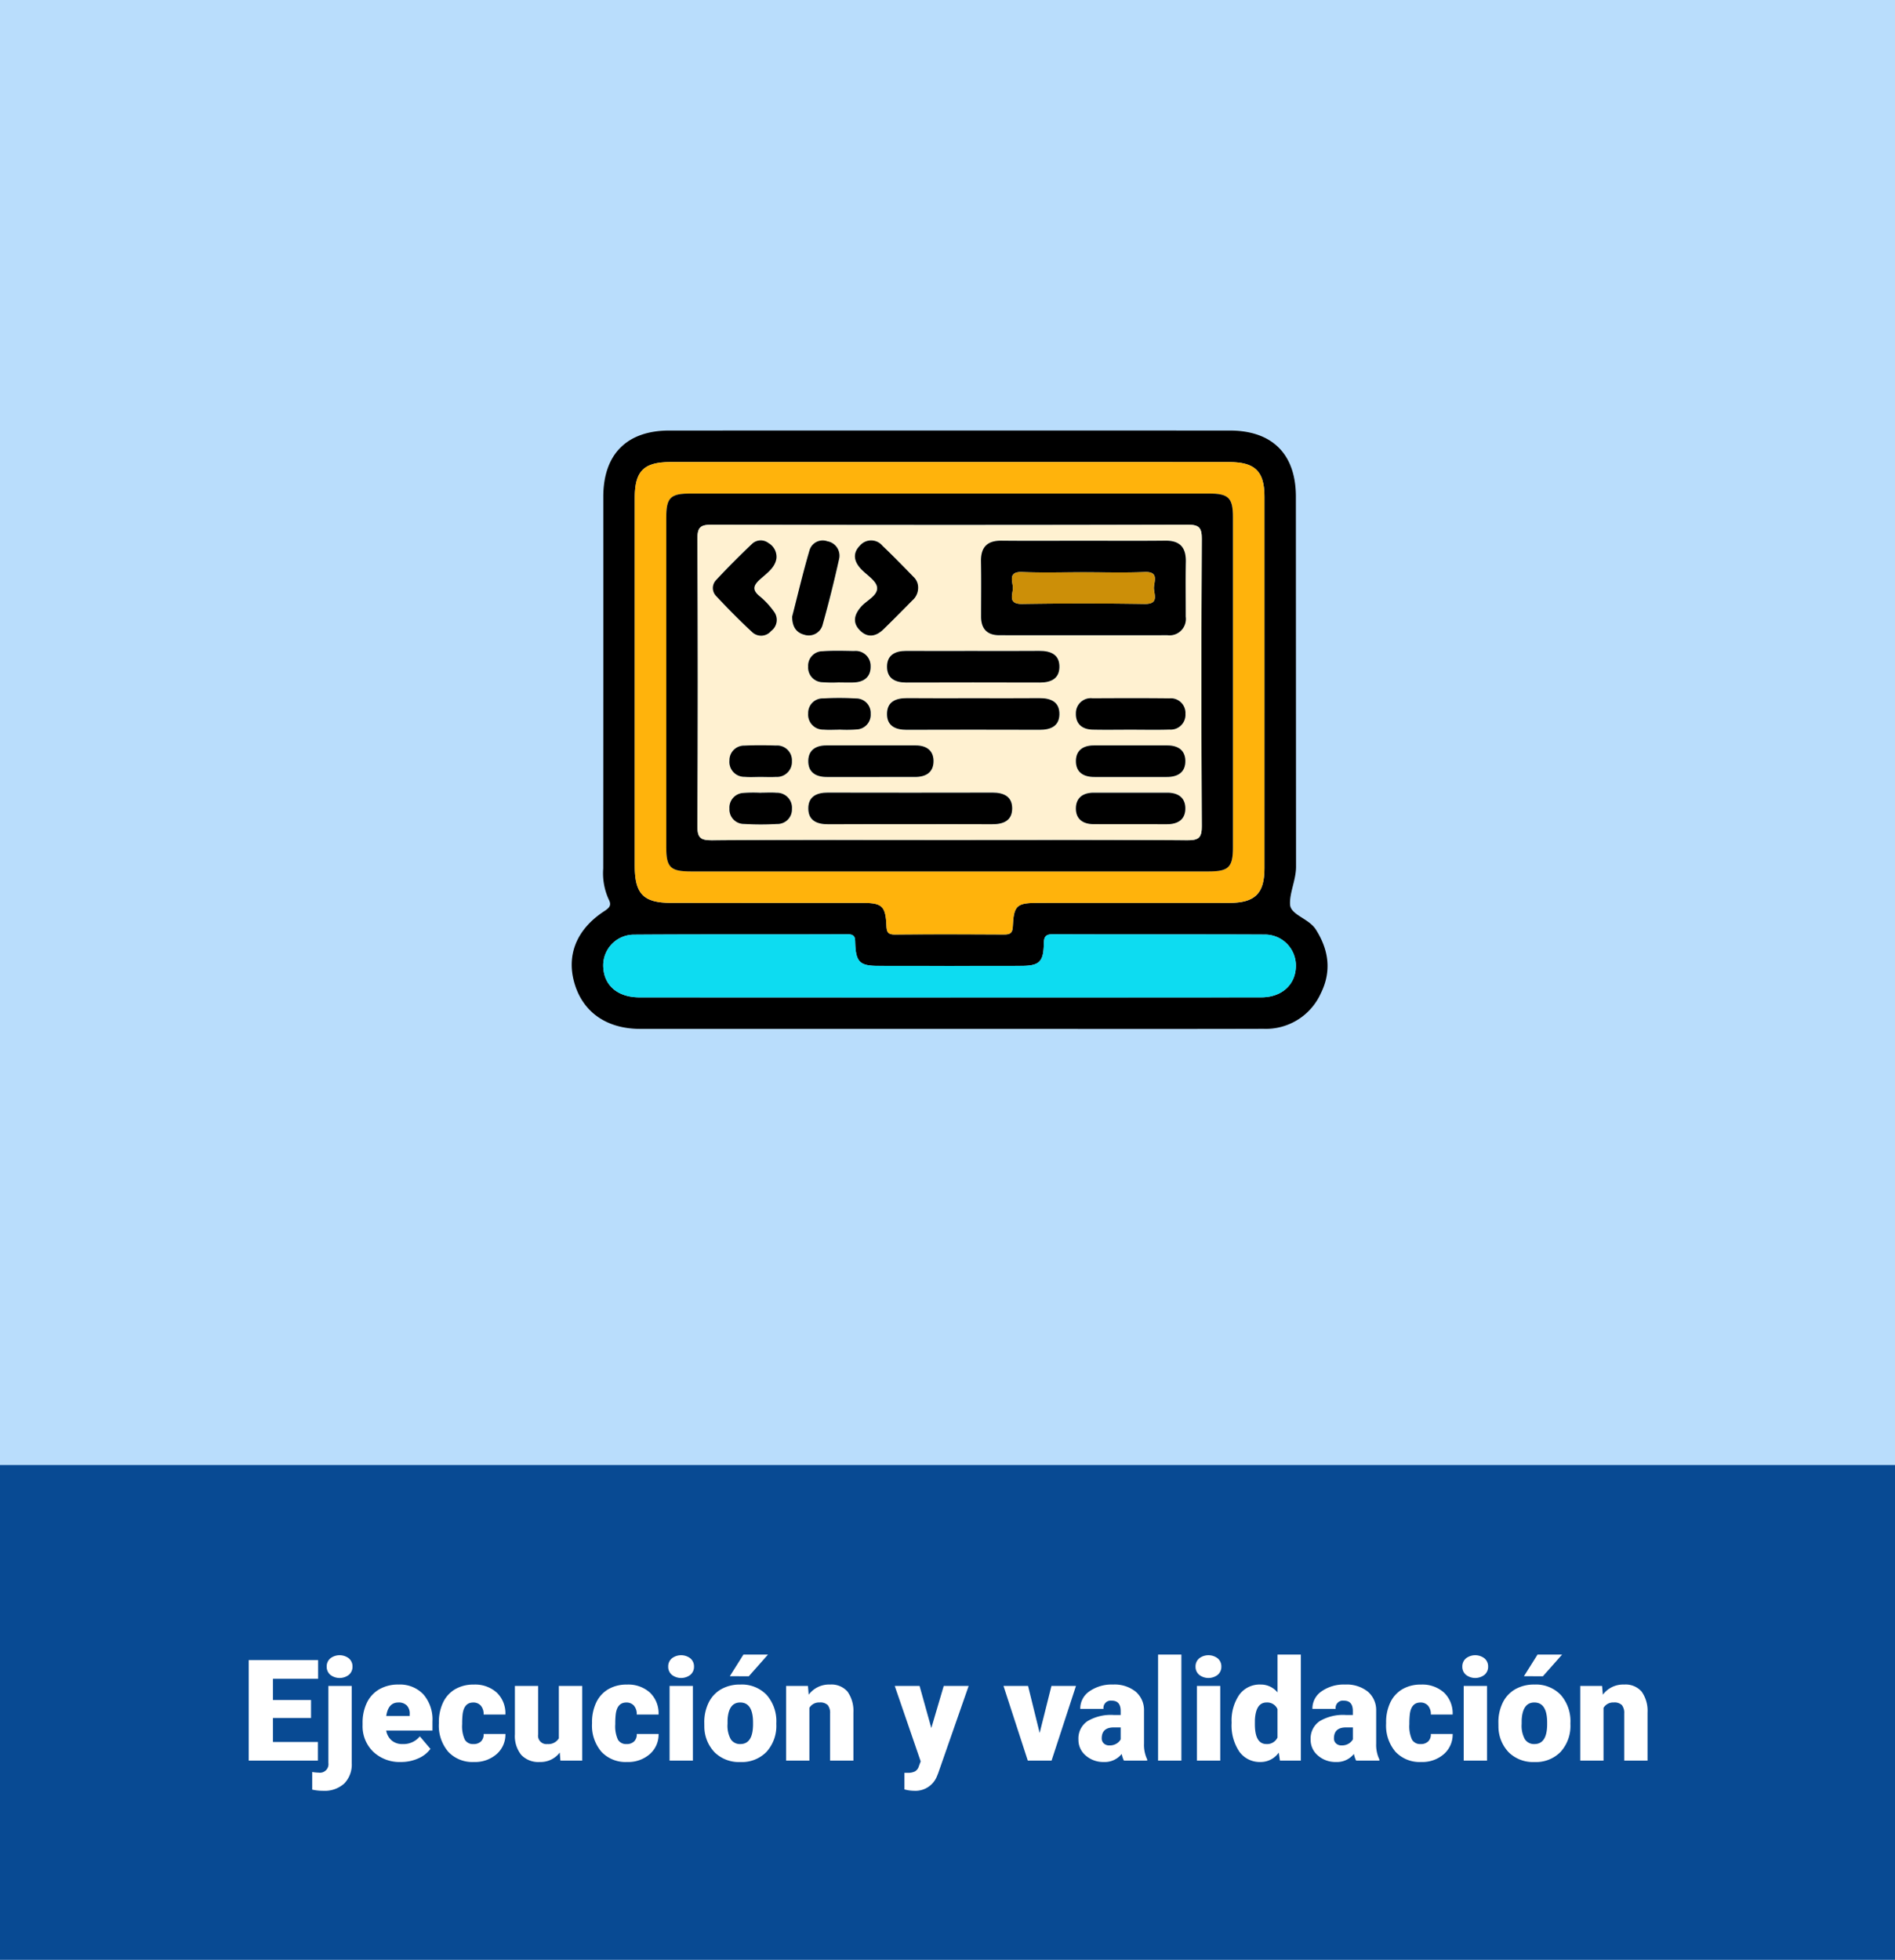 <svg xmlns="http://www.w3.org/2000/svg" width="295" height="305" viewBox="0 0 295 305">
  <g id="Grupo_131794" data-name="Grupo 131794" transform="translate(-1126 -6588.701)">
    <path id="Trazado_191316" data-name="Trazado 191316" d="M0,0H295V305H0Z" transform="translate(1126 6588.701)" fill="#b9ddfc"/>
    <path id="Trazado_191317" data-name="Trazado 191317" d="M0,0H295V77H0Z" transform="translate(1126 6816.701)" fill="#084a93"/>
    <path id="Trazado_191318" data-name="Trazado 191318" d="M20.419,14.361H14.49V18.1h7V21H10.719V5.359h10.8V8.271H14.49v3.3h5.93Zm6.338-4.984V21.4a4.219,4.219,0,0,1-1.182,3.18,4.539,4.539,0,0,1-3.266,1.117,7.71,7.71,0,0,1-1.708-.183V22.772a6.926,6.926,0,0,0,1.021.1,1.325,1.325,0,0,0,1.5-1.493v-12Zm-3.9-3.008a1.63,1.63,0,0,1,.559-1.275,2.364,2.364,0,0,1,2.9,0,1.63,1.63,0,0,1,.559,1.275,1.63,1.63,0,0,1-.559,1.275,2.364,2.364,0,0,1-2.9,0A1.63,1.63,0,0,1,22.858,6.369ZM34.427,21.215a5.975,5.975,0,0,1-4.329-1.6,5.509,5.509,0,0,1-1.654-4.152v-.3A7.138,7.138,0,0,1,29.1,12.02a4.834,4.834,0,0,1,1.928-2.111,5.821,5.821,0,0,1,3.008-.747,5.031,5.031,0,0,1,3.867,1.52,5.973,5.973,0,0,1,1.418,4.238v1.407h-7.2a2.609,2.609,0,0,0,.849,1.536,2.525,2.525,0,0,0,1.7.559,3.254,3.254,0,0,0,2.686-1.2l1.654,1.955A4.624,4.624,0,0,1,37.1,20.662,6.48,6.48,0,0,1,34.427,21.215Zm-.408-9.26q-1.59,0-1.891,2.105h3.652v-.279a1.793,1.793,0,0,0-.44-1.348A1.753,1.753,0,0,0,34.019,11.955ZM45.7,18.422a1.61,1.61,0,0,0,1.182-.414,1.517,1.517,0,0,0,.408-1.155H50.68a4.018,4.018,0,0,1-1.37,3.137,5.1,5.1,0,0,1-3.529,1.225,5.158,5.158,0,0,1-4-1.59,6.264,6.264,0,0,1-1.461-4.4v-.15a7.08,7.08,0,0,1,.65-3.11,4.732,4.732,0,0,1,1.875-2.073,5.589,5.589,0,0,1,2.9-.725,5.03,5.03,0,0,1,3.6,1.257,4.458,4.458,0,0,1,1.332,3.405H47.286a1.987,1.987,0,0,0-.44-1.386,1.52,1.52,0,0,0-1.182-.483q-1.407,0-1.644,1.794a12.659,12.659,0,0,0-.075,1.568,4.972,4.972,0,0,0,.419,2.428A1.45,1.45,0,0,0,45.7,18.422Zm13.438,1.321a3.732,3.732,0,0,1-3.1,1.472,3.661,3.661,0,0,1-2.9-1.112,4.676,4.676,0,0,1-.983-3.2V9.377h3.62v7.552a1.3,1.3,0,0,0,1.45,1.493,1.892,1.892,0,0,0,1.772-.892V9.377h3.642V21H59.242Zm10.4-1.321a1.61,1.61,0,0,0,1.182-.414,1.517,1.517,0,0,0,.408-1.155h3.395a4.018,4.018,0,0,1-1.37,3.137,5.1,5.1,0,0,1-3.529,1.225,5.158,5.158,0,0,1-4-1.59,6.264,6.264,0,0,1-1.461-4.4v-.15a7.08,7.08,0,0,1,.65-3.11,4.732,4.732,0,0,1,1.875-2.073,5.589,5.589,0,0,1,2.9-.725,5.03,5.03,0,0,1,3.6,1.257,4.458,4.458,0,0,1,1.332,3.405H71.123a1.987,1.987,0,0,0-.44-1.386,1.52,1.52,0,0,0-1.182-.483q-1.407,0-1.644,1.794a12.658,12.658,0,0,0-.075,1.568,4.972,4.972,0,0,0,.419,2.428A1.45,1.45,0,0,0,69.533,18.422ZM79.867,21H76.236V9.377h3.631ZM76.021,6.369a1.63,1.63,0,0,1,.559-1.275,2.364,2.364,0,0,1,2.9,0,1.63,1.63,0,0,1,.559,1.275,1.63,1.63,0,0,1-.559,1.275,2.364,2.364,0,0,1-2.9,0A1.63,1.63,0,0,1,76.021,6.369Zm5.618,8.712a6.86,6.86,0,0,1,.677-3.1A4.84,4.84,0,0,1,84.26,9.893a5.856,5.856,0,0,1,2.976-.73,5.344,5.344,0,0,1,4.114,1.617,6.2,6.2,0,0,1,1.5,4.4v.129a6.019,6.019,0,0,1-1.509,4.313,5.359,5.359,0,0,1-4.087,1.6,5.42,5.42,0,0,1-3.985-1.488,5.819,5.819,0,0,1-1.622-4.034Zm3.62.226a4.325,4.325,0,0,0,.5,2.363,1.682,1.682,0,0,0,1.493.752q1.934,0,1.977-2.976v-.365q0-3.126-2-3.126-1.815,0-1.966,2.7ZM87.73,4.5h3.824L88.568,7.873l-2.954-.005ZM97.774,9.377l.118,1.364a3.942,3.942,0,0,1,3.319-1.579,3.316,3.316,0,0,1,2.712,1.085,5.165,5.165,0,0,1,.929,3.266V21h-3.631V13.663a1.961,1.961,0,0,0-.354-1.294,1.64,1.64,0,0,0-1.289-.414A1.726,1.726,0,0,0,98,12.793V21h-3.62V9.377Zm19.207,6.553,1.934-6.553h3.878l-4.737,13.567-.2.494a3.6,3.6,0,0,1-3.566,2.256,5.674,5.674,0,0,1-1.493-.214V22.9h.473a2.476,2.476,0,0,0,1.166-.22,1.337,1.337,0,0,0,.6-.79l.29-.774-4.039-11.74h3.867Zm16.865.763,1.837-7.315H139.5L135.7,21h-3.7L128.217,9.377h3.824ZM146.962,21a4.088,4.088,0,0,1-.344-1.042,3.366,3.366,0,0,1-2.793,1.257,4.124,4.124,0,0,1-2.793-.994,3.163,3.163,0,0,1-1.149-2.5,3.251,3.251,0,0,1,1.4-2.857,7.114,7.114,0,0,1,4.061-.967h1.117v-.615q0-1.608-1.386-1.608a1.133,1.133,0,0,0-1.289,1.274h-3.62a3.245,3.245,0,0,1,1.434-2.736,6.027,6.027,0,0,1,3.658-1.051,5.284,5.284,0,0,1,3.513,1.085,3.772,3.772,0,0,1,1.321,2.976v5.146a5.269,5.269,0,0,0,.494,2.449V21ZM144.7,18.637a2.019,2.019,0,0,0,1.123-.29,1.818,1.818,0,0,0,.639-.655V15.833H145.4q-1.891,0-1.891,1.7a1.036,1.036,0,0,0,.333.8A1.205,1.205,0,0,0,144.7,18.637ZM155.911,21H152.28V4.5h3.631Zm6.048,0h-3.631V9.377h3.631ZM158.113,6.369a1.63,1.63,0,0,1,.559-1.275,2.364,2.364,0,0,1,2.9,0,1.63,1.63,0,0,1,.559,1.275,1.63,1.63,0,0,1-.559,1.275,2.364,2.364,0,0,1-2.9,0A1.63,1.63,0,0,1,158.113,6.369Zm5.618,8.733a7.1,7.1,0,0,1,1.192-4.351,3.925,3.925,0,0,1,3.33-1.59,3.338,3.338,0,0,1,2.621,1.225V4.5h3.631V21H171.25l-.183-1.246a3.428,3.428,0,0,1-2.836,1.461,3.918,3.918,0,0,1-3.287-1.59A7.325,7.325,0,0,1,163.731,15.1Zm3.62.226q0,3.094,1.8,3.094a1.782,1.782,0,0,0,1.719-1.01V12.986a1.734,1.734,0,0,0-1.7-1.031q-1.676,0-1.815,2.707ZM183.11,21a4.088,4.088,0,0,1-.344-1.042,3.366,3.366,0,0,1-2.793,1.257,4.124,4.124,0,0,1-2.793-.994,3.163,3.163,0,0,1-1.149-2.5,3.251,3.251,0,0,1,1.4-2.857,7.114,7.114,0,0,1,4.061-.967H182.6v-.615q0-1.608-1.386-1.608a1.133,1.133,0,0,0-1.289,1.274h-3.62a3.245,3.245,0,0,1,1.434-2.736A6.027,6.027,0,0,1,181.4,9.162a5.284,5.284,0,0,1,3.513,1.085,3.772,3.772,0,0,1,1.321,2.976v5.146a5.269,5.269,0,0,0,.494,2.449V21Zm-2.267-2.363a2.019,2.019,0,0,0,1.123-.29,1.818,1.818,0,0,0,.639-.655V15.833h-1.053q-1.891,0-1.891,1.7a1.036,1.036,0,0,0,.333.8A1.205,1.205,0,0,0,180.843,18.637Zm12.311-.215a1.61,1.61,0,0,0,1.182-.414,1.517,1.517,0,0,0,.408-1.155h3.395a4.018,4.018,0,0,1-1.37,3.137,5.1,5.1,0,0,1-3.529,1.225,5.158,5.158,0,0,1-4-1.59,6.264,6.264,0,0,1-1.461-4.4v-.15a7.08,7.08,0,0,1,.65-3.11,4.732,4.732,0,0,1,1.875-2.073,5.589,5.589,0,0,1,2.9-.725,5.03,5.03,0,0,1,3.6,1.257,4.458,4.458,0,0,1,1.332,3.405h-3.395a1.987,1.987,0,0,0-.44-1.386,1.52,1.52,0,0,0-1.182-.483q-1.407,0-1.644,1.794a12.659,12.659,0,0,0-.075,1.568,4.972,4.972,0,0,0,.419,2.428A1.45,1.45,0,0,0,193.154,18.422ZM203.488,21h-3.631V9.377h3.631ZM199.642,6.369a1.63,1.63,0,0,1,.559-1.275,2.364,2.364,0,0,1,2.9,0,1.63,1.63,0,0,1,.559,1.275,1.63,1.63,0,0,1-.559,1.275,2.364,2.364,0,0,1-2.9,0A1.63,1.63,0,0,1,199.642,6.369Zm5.618,8.712a6.86,6.86,0,0,1,.677-3.1,4.84,4.84,0,0,1,1.944-2.089,5.856,5.856,0,0,1,2.976-.73,5.344,5.344,0,0,1,4.114,1.617,6.2,6.2,0,0,1,1.5,4.4v.129a6.019,6.019,0,0,1-1.509,4.313,5.359,5.359,0,0,1-4.087,1.6,5.42,5.42,0,0,1-3.985-1.488,5.819,5.819,0,0,1-1.622-4.034Zm3.62.226a4.325,4.325,0,0,0,.5,2.363,1.682,1.682,0,0,0,1.493.752q1.934,0,1.977-2.976v-.365q0-3.126-2-3.126-1.815,0-1.966,2.7ZM211.351,4.5h3.824l-2.986,3.373-2.954-.005ZM221.4,9.377l.118,1.364a3.942,3.942,0,0,1,3.319-1.579,3.316,3.316,0,0,1,2.712,1.085,5.165,5.165,0,0,1,.929,3.266V21h-3.631V13.663a1.961,1.961,0,0,0-.354-1.294,1.64,1.64,0,0,0-1.289-.414,1.726,1.726,0,0,0-1.579.838V21H218V9.377Z" transform="translate(1154 6841.701)" fill="#fff"/>
    <g id="Grupo_129377" data-name="Grupo 129377" transform="translate(0 313.701)">
      <rect id="Rectángulo_293540" data-name="Rectángulo 293540" width="120" height="120" transform="translate(1214 6329)" fill="none"/>
      <g id="Grupo_129376" data-name="Grupo 129376" transform="translate(1864.389 5472.681)">
        <path id="Trazado_190065" data-name="Trazado 190065" d="M-590.672,962.443q-24.015,0-48.029,0c-5.215,0-8.908-2.564-10.243-7.049-1.313-4.411.293-8.447,4.631-11.277.852-.557,1.161-.935.66-1.879a9.823,9.823,0,0,1-.83-4.766q.021-28.914.011-57.829c0-6.633,3.669-10.316,10.279-10.318q43.619-.007,87.237,0c6.627,0,10.3,3.675,10.3,10.292q.01,28.794.025,57.586c0,2.084-1.052,4.1-.929,5.916.107,1.588,2.928,2.151,4.012,3.859,2.053,3.234,2.463,6.56.751,9.98a9.376,9.376,0,0,1-8.87,5.473c-13.151.037-26.3.015-39.452.015Zm.277-88.22q-21.8,0-43.591,0c-4.181,0-5.584,1.4-5.585,5.56q-.005,28.654,0,57.306c0,4.361,1.358,5.744,5.648,5.745q14.94.007,29.877.005c2.967,0,3.526.5,3.651,3.521.042,1.013.226,1.411,1.339,1.4,5.631-.053,11.265-.043,16.9-.006.982.006,1.39-.152,1.44-1.3.14-3.2.642-3.614,3.792-3.616q14.938-.009,29.877,0c4.026,0,5.5-1.443,5.5-5.407q.009-28.9,0-57.795c0-3.969-1.465-5.407-5.494-5.408Q-568.722,874.218-590.395,874.223Zm-.414,83.317q24.379,0,48.76-.009c3.188,0,5.328-1.96,5.391-4.783a4.825,4.825,0,0,0-4.928-4.985c-10.945-.054-21.89,0-32.834-.051-1.228-.006-1.453.373-1.475,1.52-.052,2.8-.73,3.4-3.521,3.406q-11.149.019-22.3,0c-2.791,0-3.42-.6-3.538-3.407-.036-.867.075-1.525-1.211-1.518-11.108.051-22.216-.013-33.323.067a4.78,4.78,0,0,0-4.676,5.211c.2,2.793,2.327,4.542,5.626,4.544Q-614.822,957.553-590.809,957.54Z" fill-rule="evenodd"/>
        <path id="Trazado_190066" data-name="Trazado 190066" d="M-588.777,875.031q21.672,0,43.347,0c4.028,0,5.493,1.439,5.494,5.408q.009,28.9,0,57.795c0,3.964-1.471,5.4-5.5,5.407q-14.938.009-29.877,0c-3.15,0-3.652.412-3.792,3.616-.05,1.15-.458,1.308-1.44,1.3-5.632-.037-11.266-.047-16.9.006-1.113.01-1.3-.388-1.339-1.4-.125-3.024-.684-3.518-3.651-3.521q-14.937-.014-29.877-.005c-4.29,0-5.647-1.384-5.648-5.745q0-28.654,0-57.306c0-4.164,1.4-5.559,5.585-5.56Q-610.574,875.027-588.777,875.031Zm-.209,63.714q20.2,0,40.41,0c3.071,0,3.736-.661,3.738-3.71q.009-25.716,0-51.432c0-3.014-.677-3.666-3.778-3.667q-40.289-.005-80.577,0c-3.246,0-3.857.607-3.858,3.83q-.006,25.594,0,51.188c0,3.183.629,3.791,3.9,3.792Q-609.069,938.75-588.986,938.745Z" transform="translate(-1.617 -0.808)" fill="#ffb30c" fill-rule="evenodd"/>
        <path id="Trazado_190067" data-name="Trazado 190067" d="M-590,970.458q-24.014,0-48.026-.005c-3.3,0-5.423-1.751-5.626-4.544a4.78,4.78,0,0,1,4.677-5.211c11.107-.08,22.215-.016,33.323-.067,1.285-.007,1.174.651,1.211,1.518.118,2.8.747,3.4,3.538,3.407q11.149.019,22.3,0c2.791-.005,3.469-.6,3.521-3.406.021-1.146.247-1.526,1.475-1.52,10.944.051,21.889,0,32.834.051a4.825,4.825,0,0,1,4.928,4.985c-.063,2.823-2.2,4.78-5.391,4.783Q-565.619,970.48-590,970.458Z" transform="translate(-0.81 -12.917)" fill="#0ddcf1" fill-rule="evenodd"/>
        <path id="Trazado_190068" data-name="Trazado 190068" d="M-588.179,939.553q-20.083,0-40.167,0c-3.27,0-3.9-.609-3.9-3.792q-.006-25.594,0-51.188c0-3.223.612-3.83,3.858-3.83q40.289-.005,80.577,0c3.1,0,3.778.653,3.778,3.667q.01,25.716,0,51.432c0,3.049-.667,3.708-3.738,3.71Q-567.973,939.559-588.179,939.553Zm-.205-4.9c12.414,0,24.83-.045,37.244.047,1.826.013,2.271-.419,2.26-2.255q-.127-22.3,0-44.595c.011-1.829-.424-2.261-2.255-2.255q-37,.1-74,0c-1.826-.006-2.271.416-2.26,2.253q.128,22.3,0,44.594c-.01,1.83.422,2.273,2.256,2.259C-612.887,934.608-600.635,934.653-588.384,934.653Z" transform="translate(-2.425 -1.615)" fill-rule="evenodd"/>
        <path id="Trazado_190069" data-name="Trazado 190069" d="M-587.584,935.453c-12.251,0-24.5-.045-36.754.047-1.834.014-2.266-.429-2.256-2.259q.125-22.3,0-44.594c-.01-1.836.434-2.259,2.26-2.253q37,.1,74,0c1.831-.006,2.266.427,2.255,2.255q-.125,22.3,0,44.595c.011,1.836-.434,2.268-2.26,2.255C-562.754,935.409-575.17,935.453-587.584,935.453Zm21.078-46.561c-4.24,0-8.479.033-12.718-.014-2.271-.026-3.269,1.012-3.225,3.264.057,2.853.012,5.707.015,8.56,0,1.886.935,2.886,2.837,2.887q13.087.012,26.172,0a2.543,2.543,0,0,0,2.844-2.881c.006-2.854-.04-5.708.016-8.56.044-2.248-.948-3.3-3.221-3.269C-558.026,888.925-562.267,888.892-566.506,888.892ZM-593.714,933c4.318,0,8.638-.021,12.957.009,1.779.013,3.181-.543,3.158-2.516-.021-1.815-1.332-2.406-3.025-2.4q-12.836.026-25.669,0c-1.691,0-3.008.574-3.035,2.392-.03,1.975,1.364,2.539,3.147,2.527C-602.026,932.98-597.87,933-593.714,933Zm10.079-26.956c-3.5,0-7.006.011-10.508,0-1.709-.007-2.959.672-2.935,2.487s1.306,2.43,3,2.425q10.386-.027,20.771,0c1.685.006,3.013-.559,3.056-2.373.046-1.97-1.335-2.562-3.124-2.546C-576.792,906.068-580.214,906.045-583.635,906.045Zm-.013,7.352c-3.422,0-6.843.024-10.264-.011-1.776-.017-3.182.53-3.164,2.507.015,1.813,1.318,2.417,3.013,2.413q10.385-.03,20.771,0c1.689.005,3.009-.572,3.044-2.385.037-1.971-1.351-2.552-3.137-2.534C-576.805,913.42-580.226,913.4-583.648,913.4Zm-30.65-21.777a2.473,2.473,0,0,0-1.243-2.376,1.958,1.958,0,0,0-2.495.081c-1.941,1.841-3.835,3.737-5.659,5.692a1.774,1.774,0,0,0,.013,2.472c1.83,1.951,3.709,3.863,5.676,5.675a2.02,2.02,0,0,0,2.879-.23,2.144,2.144,0,0,0,.415-3.057,12.165,12.165,0,0,0-2.148-2.313c-1.216-.973-1.106-1.673.011-2.673C-615.791,893.947-614.5,893.082-614.3,891.621Zm22.051,4.639a2.242,2.242,0,0,0-.726-1.752c-1.587-1.632-3.175-3.267-4.826-4.834a2.281,2.281,0,0,0-3.474-.056c-1.208,1.2-.969,2.477.131,3.657.883.946,2.372,1.809,2.508,2.85.17,1.3-1.612,2.03-2.5,3.052-1.05,1.215-1.368,2.457-.161,3.668s2.506.944,3.655-.173c1.515-1.474,3-2.977,4.484-4.486A2.577,2.577,0,0,0-592.246,896.26Zm-7.356,29.389c2.278,0,4.557-.009,6.836,0,1.711.01,2.935-.691,2.919-2.5-.016-1.661-1.156-2.4-2.774-2.4q-6.959,0-13.917,0c-1.615,0-2.766.714-2.8,2.378-.033,1.809,1.179,2.531,2.9,2.524C-604.16,925.643-601.881,925.649-599.6,925.649Zm40.39-7.358c2.034,0,4.069.048,6.1-.016a2.3,2.3,0,0,0,2.482-2.434,2.284,2.284,0,0,0-2.493-2.422c-3.985-.047-7.972-.031-11.958-.01a2.32,2.32,0,0,0-2.6,2.322c-.061,1.661.979,2.518,2.61,2.552C-563.118,918.326-561.165,918.294-559.212,918.291Zm-.183,7.358c1.952,0,3.9-.007,5.857,0,1.714.009,2.928-.712,2.9-2.519-.027-1.66-1.172-2.384-2.789-2.383q-5.735.007-11.469,0c-1.617,0-2.758.731-2.777,2.393-.02,1.811,1.2,2.52,2.911,2.509C-562.974,925.64-561.184,925.649-559.395,925.649Zm.019,7.353c1.952,0,3.9,0,5.856,0,1.718.005,2.923-.731,2.881-2.537-.039-1.66-1.194-2.368-2.808-2.365-3.823.005-7.646,0-11.469,0-1.618,0-2.737.745-2.761,2.41s1.064,2.459,2.688,2.479C-563.118,933.014-561.248,933-559.376,933Zm-52.467-32.316c-.007,1.61.663,2.512,1.875,2.825a2.232,2.232,0,0,0,2.88-1.62c.948-3.355,1.787-6.745,2.543-10.15a2.271,2.271,0,0,0-1.823-2.768,2.135,2.135,0,0,0-2.775,1.4C-610.171,893.871-611,897.427-611.843,900.685Zm7.387,10.242v.018c.732,0,1.464.025,2.194,0,1.627-.062,2.67-.883,2.623-2.543a2.32,2.32,0,0,0-2.574-2.345c-1.624-.031-3.256-.08-4.874.032a2.253,2.253,0,0,0-2.269,2.384,2.288,2.288,0,0,0,2.221,2.437A21.758,21.758,0,0,0-604.456,910.928Zm-.057,7.365v-.016a20.779,20.779,0,0,0,2.679-.021,2.284,2.284,0,0,0,2.206-2.448,2.255,2.255,0,0,0-2.285-2.372,45.016,45.016,0,0,0-5.117-.006,2.252,2.252,0,0,0-2.321,2.334,2.325,2.325,0,0,0,2.4,2.516C-606.144,918.351-605.326,918.293-604.513,918.293Zm-12.285,7.354c.813,0,1.629.044,2.438-.009a2.327,2.327,0,0,0,2.473-2.448,2.3,2.3,0,0,0-2.489-2.425c-1.623-.058-3.253-.071-4.875.011a2.268,2.268,0,0,0-2.352,2.309,2.317,2.317,0,0,0,2.37,2.543C-618.429,925.706-617.61,925.641-616.8,925.647Zm.074,2.458v.015a20.946,20.946,0,0,0-2.679.021,2.282,2.282,0,0,0-2.2,2.449,2.258,2.258,0,0,0,2.284,2.373,45.015,45.015,0,0,0,5.117.006,2.256,2.256,0,0,0,2.322-2.339,2.321,2.321,0,0,0-2.4-2.512C-615.094,928.048-615.911,928.105-616.724,928.105Z" transform="translate(-3.225 -2.416)" fill="#fff1d1" fill-rule="evenodd"/>
        <path id="Trazado_190070" data-name="Trazado 190070" d="M-559.232,889.3c4.239,0,8.48.033,12.719-.014,2.273-.026,3.265,1.022,3.221,3.269-.056,2.853-.01,5.707-.016,8.56A2.543,2.543,0,0,1-546.152,904q-13.085.012-26.172,0c-1.9,0-2.835-1-2.837-2.887,0-2.853.041-5.707-.016-8.56-.044-2.252.955-3.29,3.226-3.264C-567.711,889.334-563.472,889.3-559.232,889.3Zm0,4.9c-3.184,0-6.371.1-9.549-.033-2.282-.094-1.43,1.508-1.428,2.479s-.86,2.524,1.423,2.488q9.548-.153,19.1,0c2.279.038,1.429-1.512,1.426-2.484s.863-2.576-1.422-2.483C-552.86,894.3-556.048,894.2-559.232,894.2Z" transform="translate(-10.498 -2.825)" fill-rule="evenodd"/>
        <path id="Trazado_190071" data-name="Trazado 190071" d="M-590.869,939.872c-4.156,0-8.312-.021-12.468.009-1.783.013-3.177-.552-3.147-2.527.027-1.818,1.344-2.4,3.035-2.392q12.834.027,25.669,0c1.694,0,3,.587,3.025,2.4.023,1.974-1.379,2.529-3.158,2.516C-582.231,939.851-586.551,939.872-590.869,939.872Z" transform="translate(-6.07 -9.286)" fill-rule="evenodd"/>
        <path id="Trazado_190072" data-name="Trazado 190072" d="M-578.771,909.281c3.421,0,6.843.023,10.263-.009,1.789-.015,3.171.577,3.124,2.546-.043,1.814-1.371,2.379-3.056,2.373q-10.385-.032-20.771,0c-1.7,0-2.98-.61-3-2.425s1.226-2.494,2.935-2.487C-585.777,909.293-582.275,909.281-578.771,909.281Z" transform="translate(-8.088 -5.652)" fill-rule="evenodd"/>
        <path id="Trazado_190073" data-name="Trazado 190073" d="M-578.784,917.845c3.421,0,6.842.022,10.263-.009,1.786-.018,3.174.562,3.137,2.534-.034,1.813-1.355,2.39-3.044,2.385q-10.386-.032-20.771,0c-1.7,0-3-.6-3.013-2.413-.017-1.977,1.388-2.524,3.164-2.507C-585.626,917.869-582.206,917.845-578.784,917.845Z" transform="translate(-8.089 -6.863)" fill-rule="evenodd"/>
        <path id="Trazado_190074" data-name="Trazado 190074" d="M-613.9,892.024c-.205,1.461-1.494,2.326-2.552,3.272-1.117,1-1.227,1.7-.011,2.673a12.167,12.167,0,0,1,2.148,2.313,2.144,2.144,0,0,1-.415,3.057,2.019,2.019,0,0,1-2.879.23c-1.967-1.812-3.845-3.723-5.676-5.675a1.774,1.774,0,0,1-.013-2.472c1.824-1.955,3.718-3.851,5.659-5.692a1.958,1.958,0,0,1,2.495-.082A2.473,2.473,0,0,1-613.9,892.024Z" transform="translate(-3.621 -2.818)" fill-rule="evenodd"/>
        <path id="Trazado_190075" data-name="Trazado 190075" d="M-588.2,896.662a2.585,2.585,0,0,1-.909,1.926c-1.482,1.508-2.97,3.012-4.484,4.486-1.149,1.118-2.445,1.384-3.655.173s-.889-2.453.161-3.668c.886-1.022,2.668-1.75,2.5-3.052-.136-1.041-1.624-1.9-2.508-2.85-1.1-1.18-1.339-2.454-.131-3.657a2.281,2.281,0,0,1,3.474.056c1.651,1.568,3.238,3.2,4.826,4.834A2.249,2.249,0,0,1-588.2,896.662Z" transform="translate(-7.265 -2.819)" fill-rule="evenodd"/>
        <path id="Trazado_190076" data-name="Trazado 190076" d="M-596.758,931.31c-2.279,0-4.558-.006-6.836,0-1.716.007-2.928-.715-2.895-2.524.029-1.664,1.18-2.379,2.8-2.378q6.958.007,13.917,0c1.618,0,2.758.737,2.774,2.4.016,1.811-1.208,2.513-2.919,2.5C-592.2,931.3-594.48,931.31-596.758,931.31Z" transform="translate(-6.069 -8.076)" fill-rule="evenodd"/>
        <path id="Trazado_190077" data-name="Trazado 190077" d="M-549.5,922.74c-1.953,0-3.905.034-5.857-.009-1.631-.034-2.671-.891-2.61-2.552a2.32,2.32,0,0,1,2.6-2.322c3.985-.021,7.972-.037,11.958.01a2.285,2.285,0,0,1,2.493,2.422,2.3,2.3,0,0,1-2.482,2.434C-545.436,922.787-547.471,922.739-549.5,922.74Z" transform="translate(-12.932 -6.864)" fill-rule="evenodd"/>
        <path id="Trazado_190078" data-name="Trazado 190078" d="M-549.686,931.31c-1.789,0-3.579-.009-5.368,0-1.712.011-2.931-.7-2.911-2.509.019-1.662,1.161-2.393,2.777-2.393q5.735,0,11.469,0c1.617,0,2.763.724,2.789,2.383.029,1.807-1.185,2.528-2.9,2.519C-545.782,931.3-547.734,931.31-549.686,931.31Z" transform="translate(-12.933 -8.076)" fill-rule="evenodd"/>
        <path id="Trazado_190079" data-name="Trazado 190079" d="M-549.668,939.872c-1.872,0-3.742.015-5.613-.007-1.624-.02-2.712-.816-2.688-2.479s1.143-2.409,2.761-2.41c3.823,0,7.646,0,11.469,0,1.614,0,2.77.706,2.808,2.365.042,1.805-1.163,2.542-2.881,2.537C-545.763,939.869-547.716,939.873-549.668,939.872Z" transform="translate(-12.933 -9.288)" fill-rule="evenodd"/>
        <path id="Trazado_190080" data-name="Trazado 190080" d="M-609.412,901.093c.839-3.258,1.672-6.814,2.7-10.312a2.135,2.135,0,0,1,2.775-1.4,2.271,2.271,0,0,1,1.823,2.768c-.755,3.4-1.6,6.794-2.543,10.15a2.232,2.232,0,0,1-2.88,1.62C-608.749,903.6-609.419,902.7-609.412,901.093Z" transform="translate(-5.655 -2.823)" fill-rule="evenodd"/>
        <path id="Trazado_190081" data-name="Trazado 190081" d="M-601.615,914.161a21.77,21.77,0,0,1-2.679-.021,2.288,2.288,0,0,1-2.221-2.437,2.253,2.253,0,0,1,2.269-2.384c1.618-.112,3.25-.063,4.874-.032a2.32,2.32,0,0,1,2.574,2.345c.047,1.66-1,2.481-2.623,2.543-.731.029-1.463,0-2.194,0Z" transform="translate(-6.065 -5.649)" fill-rule="evenodd"/>
        <path id="Trazado_190082" data-name="Trazado 190082" d="M-601.672,922.736c-.812,0-1.63.058-2.437-.013a2.325,2.325,0,0,1-2.4-2.516,2.252,2.252,0,0,1,2.321-2.334,45.016,45.016,0,0,1,5.117.006,2.255,2.255,0,0,1,2.285,2.372,2.284,2.284,0,0,1-2.206,2.449,20.79,20.79,0,0,1-2.679.021Z" transform="translate(-6.066 -6.859)" fill-rule="evenodd"/>
        <path id="Trazado_190083" data-name="Trazado 190083" d="M-615.976,931.3c-.811,0-1.63.061-2.436-.016a2.317,2.317,0,0,1-2.37-2.543,2.268,2.268,0,0,1,2.352-2.309c1.622-.082,3.252-.07,4.875-.011a2.3,2.3,0,0,1,2.489,2.425,2.327,2.327,0,0,1-2.473,2.448C-614.347,931.346-615.163,931.3-615.976,931.3Z" transform="translate(-4.047 -8.071)" fill-rule="evenodd"/>
        <path id="Trazado_190084" data-name="Trazado 190084" d="M-615.9,934.974c.813,0,1.63-.058,2.437.013a2.321,2.321,0,0,1,2.4,2.512,2.256,2.256,0,0,1-2.322,2.339,45.015,45.015,0,0,1-5.117-.006,2.257,2.257,0,0,1-2.284-2.373,2.282,2.282,0,0,1,2.2-2.448,20.934,20.934,0,0,1,2.679-.021Z" transform="translate(-4.046 -9.285)" fill-rule="evenodd"/>
        <path id="Trazado_190085" data-name="Trazado 190085" d="M-558.439,895.007c3.183,0,6.371.094,9.55-.032,2.285-.093,1.42,1.514,1.422,2.483s.852,2.521-1.426,2.484q-9.549-.155-19.1,0c-2.283.036-1.42-1.519-1.423-2.488s-.854-2.573,1.428-2.479C-564.81,895.1-561.623,895.007-558.439,895.007Z" transform="translate(-11.291 -3.629)" fill="#cc8f08" fill-rule="evenodd"/>
      </g>
    </g>
  </g>
</svg>
